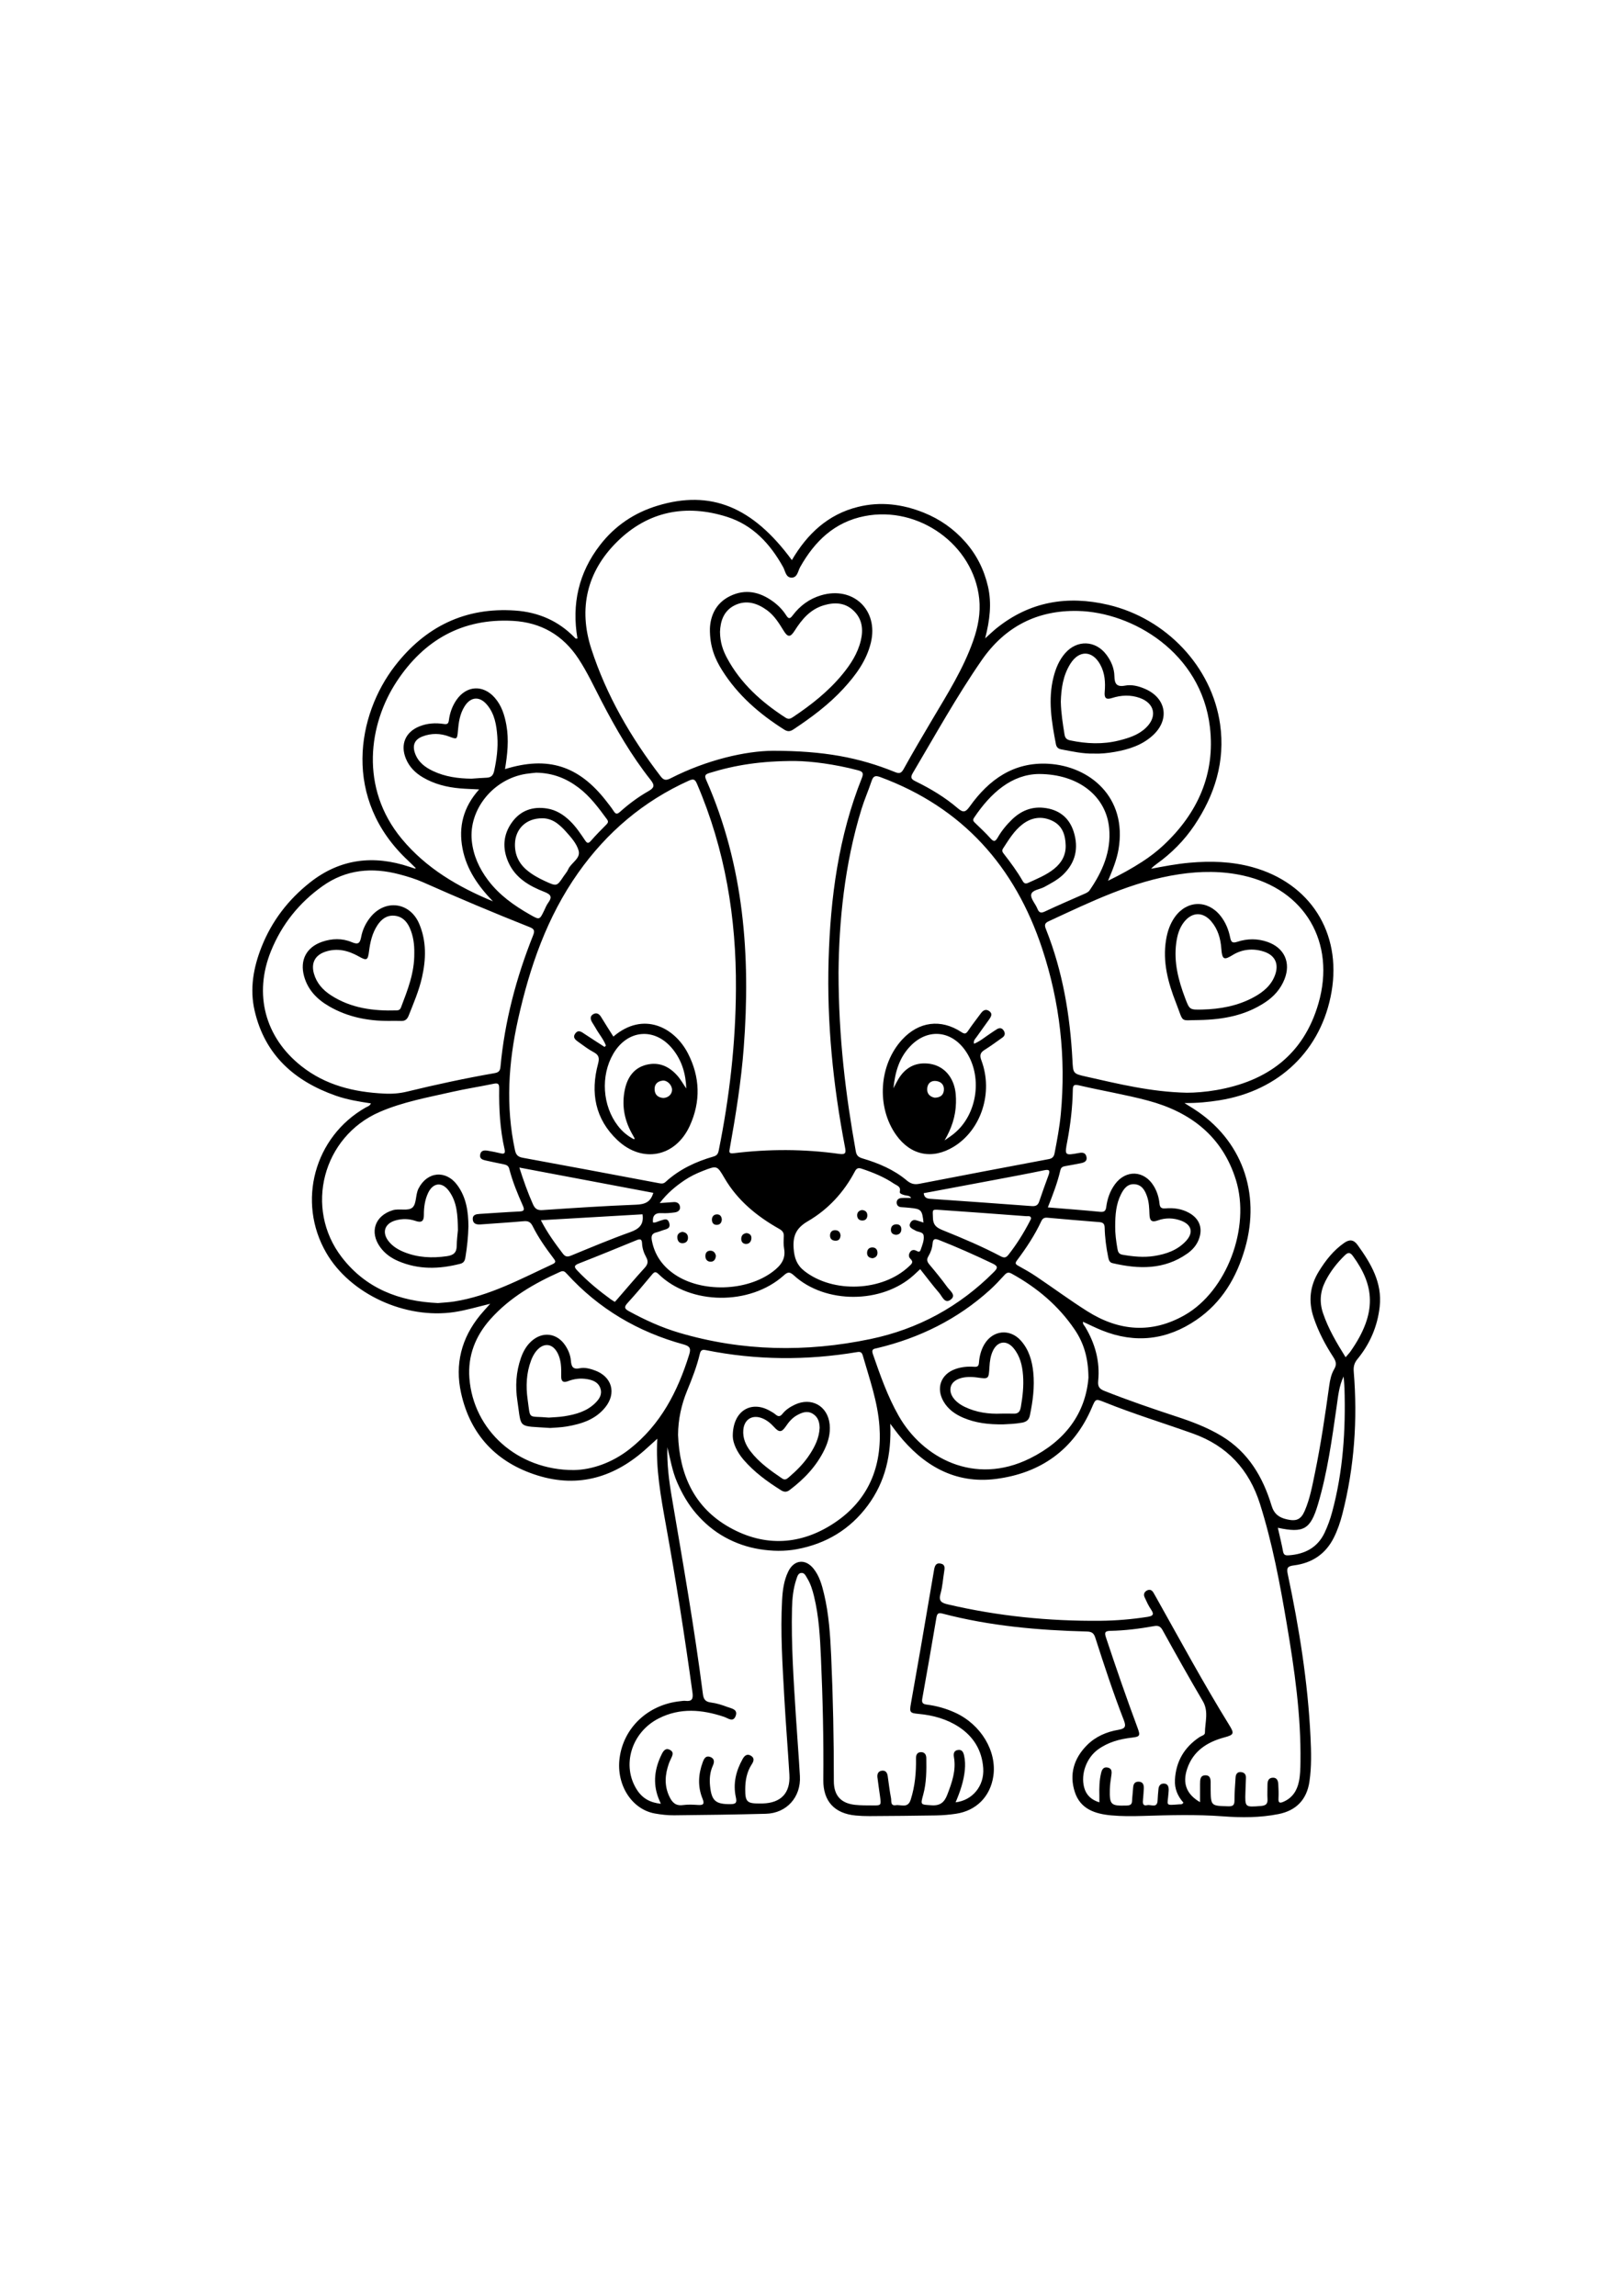 <?xml version="1.0" encoding="utf-8"?>
<!-- Generator: Adobe Illustrator 27.5.0, SVG Export Plug-In . SVG Version: 6.00 Build 0)  -->
<svg xmlns="http://www.w3.org/2000/svg" xmlns:xlink="http://www.w3.org/1999/xlink" viewBox="0 0 612 612" width="595" height="842" preserveAspectRatio="xMidYMid meet" data-scaled="true">
<g>
	<path d="M248.013,415.696c-1.413,1.275-2.682,2.408-3.938,3.556c-11.883,10.864-25.613,15.153-41.213,10.303
		c-15.37-4.778-25.378-15.181-28.897-31.121c-2.395-10.849,0.138-20.703,7.184-29.337c1.084-1.328,2.267-2.574,3.805-4.31
		c-4.829,1.163-9.085,2.454-13.484,3.118c-18.555,2.802-39.387-6.796-48.39-22.378c-11.126-19.257-4.475-43.733,14.864-54.76
		c0.675-0.385,1.546-0.544,2.011-1.568c-4.533-0.684-8.986-1.411-13.241-2.906c-15.655-5.501-26.811-15.41-30.653-32.114
		c-1.893-8.228-0.434-16.281,2.627-24.008c3.86-9.745,10.062-17.826,18.279-24.313c11.378-8.983,23.992-10.425,37.52-5.91
		c0.687,0.229,1.375,0.458,2.067,0.673c0.065,0.02,0.164-0.065,0.338-0.142c-0.975-0.962-1.901-1.925-2.877-2.834
		c-25.056-23.297-19.286-55.034-4.991-73.492c11.47-14.81,26.527-22.211,45.441-20.863c8.619,0.614,16.182,3.84,22.295,10.121
		c0.23,0.237,0.412,0.627,1.119,0.396c-2.209-12.916,0.427-24.787,8.542-35.258c5.62-7.251,12.892-12.157,21.669-14.819
		c19.994-6.065,35.838,0.313,50.691,20.522c5.794-9.88,13.603-17.258,24.943-20.068c8.481-2.102,16.773-1.055,24.813,2.167
		c6.079,2.436,11.32,6.112,15.665,11.03c4.295,4.861,7.106,10.477,8.565,16.794c1.482,6.418,0.706,12.744-1.058,19.599
		c1.752-1.564,2.976-2.761,4.305-3.827c12.529-10.057,26.692-12.442,42.084-8.838c21.891,5.125,39.202,23.357,42.268,45.114
		c1.962,13.923-1.979,26.615-9.758,38.16c-3.839,5.697-8.638,10.506-14.232,14.509c-0.722,0.517-1.41,1.08-2.047,1.795
		c4.816-0.916,9.593-1.834,14.444-2.269c8.011-0.718,15.956-0.499,23.771,1.657c21.789,6.009,33.687,24.701,29.876,46.961
		c-3.763,21.979-19.684,37.386-42.33,40.992c-4.111,0.654-8.24,1.071-13.184,1.034c1.582,0.991,2.533,1.578,3.475,2.179
		c18.047,11.527,25.446,31.585,19.368,52.671c-3.157,10.953-8.717,20.369-18.286,26.925c-11.143,7.635-23.102,9.052-35.704,3.976
		c-2.399-0.966-4.716-2.138-7.128-3.241c-0.136,0.927,0.5,1.406,0.847,1.986c3.744,6.258,5.598,12.992,4.883,20.289
		c-0.201,2.051,0.34,3.007,2.316,3.792c8.943,3.552,18.033,6.671,27.169,9.67c5.959,1.956,11.812,4.164,17.198,7.436
		c9.963,6.053,15.464,15.39,18.728,26.174c0.973,3.214,2.881,4.529,5.804,5.192c3.561,0.807,5.289,0.085,6.73-3.262
		c1.949-4.528,2.826-9.366,3.819-14.162c2.263-10.936,3.883-21.977,5.412-33.034c0.301-2.176,0.765-4.358,1.871-6.219
		c1.069-1.8,0.634-3.048-0.397-4.632c-3.023-4.646-5.585-9.531-7.359-14.827c-2.07-6.179-1.428-11.935,1.996-17.473
		c2.556-4.136,5.502-7.874,9.531-10.686c1.993-1.391,3.566-1.28,5.076,0.811c5.028,6.961,9.328,14.191,8.318,23.253
		c-0.823,7.394-3.668,14.02-8.393,19.771c-1.186,1.444-1.556,2.825-1.402,4.69c1.494,18.145,0.238,36.087-4.287,53.758
		c-0.789,3.082-1.813,6.089-3.243,8.939c-3.101,6.183-8.263,9.554-14.978,10.418c-2.372,0.305-2.908,0.851-2.395,3.271
		c4.298,20.264,7.592,40.682,8.59,61.408c0.271,5.62,0.429,11.262-0.396,16.857c-1.004,6.816-4.955,10.939-11.66,12.281
		c-6.918,1.384-13.936,1.38-20.898,0.86c-10.173-0.76-20.323-0.457-30.485-0.148c-3.905,0.119-7.808,0.141-11.703-0.214
		c-6.111-0.555-11.667-2.353-13.774-8.792c-2.193-6.703-0.345-12.763,4.611-17.722c3.234-3.236,7.358-5.011,11.814-5.765
		c2.485-0.42,3.022-1.146,2.068-3.6c-3.976-10.231-7.411-20.659-10.764-31.109c-0.566-1.764-1.331-2.322-3.206-2.37
		c-18.368-0.469-36.608-2.082-54.453-6.763c-1.546-0.405-2.04-0.057-2.304,1.512c-1.715,10.2-3.505,20.389-5.335,30.569
		c-0.276,1.538,0.176,2.058,1.692,2.248c3.708,0.464,7.284,1.478,10.695,3.032c9.746,4.44,15.832,14.558,14.421,23.98
		c-1.148,7.669-6.396,13.008-14.086,14.161c-2.506,0.376-5.055,0.59-7.589,0.635c-8.351,0.149-16.705,0.202-25.058,0.256
		c-1.722,0.011-3.452-0.062-5.167-0.221c-8.051-0.751-12.325-5.394-12.248-13.456c0.146-15.348-0.211-30.688-0.892-46.017
		c-0.346-7.791-0.744-15.603-2.613-23.233c-0.584-2.385-1.291-4.737-2.594-6.844c-0.551-0.891-1.029-2.156-2.337-1.947
		c-1.093,0.175-1.381,1.338-1.701,2.279c-1.213,3.562-1.581,7.257-1.673,10.991c-0.336,13.634,0.616,27.224,1.468,40.815
		c0.472,7.52,1.091,15.031,1.515,22.554c0.446,7.907-5.004,13.99-12.845,14.198c-11.526,0.306-23.056,0.462-34.586,0.573
		c-2.435,0.023-4.905-0.249-7.306-0.681c-8.739-1.572-14.596-10.827-13.307-20.846c1.487-11.556,10.78-20.277,22.934-21.518
		c0.632-0.065,1.28-0.2,1.899-0.125c2.53,0.305,2.997-0.782,2.672-3.144c-2.904-21.128-6.223-42.185-10.012-63.175
		C249.331,437.536,247.343,426.799,248.013,415.696z M452.784,552.785c0-2.539-0.016-4.697,0.006-6.854
		c0.015-1.475-0.02-3.228,1.969-3.274c2-0.046,2.072,1.625,2.028,3.158c-0.018,0.635-0.002,1.271,0.005,1.907
		c0.071,6.496,0.074,6.439,6.56,6.626c1.711,0.049,2.438-0.308,2.431-2.171c-0.011-2.901,0.234-5.804,0.416-8.703
		c0.077-1.219,0.625-2.155,2.019-2.028c1.251,0.114,1.952,0.846,1.892,2.188c-0.078,1.723-0.134,3.448-0.19,5.172
		c-0.196,5.961-0.199,5.903,5.799,5.426c1.778-0.142,2.652-0.683,2.529-2.596c-0.116-1.808-0.006-3.63-0.008-5.445
		c-0.001-1.426,0.426-2.603,2.059-2.633c1.536-0.028,1.939,1.189,2.012,2.427c0.107,1.811,0.174,3.635,0.076,5.443
		c-0.094,1.725,0.576,1.783,1.895,1.205c3.391-1.485,5.116-4.203,5.828-7.694c0.493-2.415,0.536-4.866,0.57-7.32
		c0.25-17.604-2.265-34.945-5.192-52.222c-2.576-15.205-5.421-30.374-10.082-45.118c-4.091-12.94-12.326-21.905-25.279-26.531
		c-11.103-3.966-22.393-7.405-33.338-11.813c-3.436-1.384-3.38-1.349-4.834,2.051c-6.843,16-19.471,24.745-36.233,26.881
		c-15.374,1.959-27.404-5.069-36.845-16.905c-0.88-1.103-1.706-2.249-2.968-3.919c0.495,11.655-1.864,21.903-8.502,30.85
		c-6.685,9.01-15.689,14.403-26.682,16.463c-4.684,0.878-9.4,0.766-14.098,0.012c-4.613-0.74-8.969-2.245-13.061-4.497
		c-4.183-2.301-7.778-5.337-10.887-8.942c-3.05-3.535-5.331-7.544-7.195-11.814c-1.845-4.228-2.561-8.772-3.681-13.209
		c-0.173,6.327,0.603,12.554,1.652,18.719c4.216,24.78,8.564,49.537,11.771,74.474c0.271,2.107,1.118,2.857,3.154,3.117
		c2.045,0.261,4.072,0.917,6.016,1.644c1.569,0.587,4.144,0.886,3.164,3.441c-0.957,2.497-2.889,0.79-4.384,0.292
		c-8.279-2.762-16.535-3.499-24.605,0.587c-10.398,5.264-14.155,17.884-8.18,27.048c2.072,3.178,5.005,4.768,8.958,5.163
		c-0.409-0.963-0.718-1.618-0.971-2.294c-2.109-5.637-1.336-11.069,1.263-16.33c0.603-1.22,1.431-2.598,3.129-1.702
		c1.744,0.92,0.852,2.292,0.298,3.531c-0.222,0.497-0.466,0.986-0.65,1.497c-1.528,4.25-1.856,8.463,0.192,12.685
		c1.047,2.158,2.368,3.475,5.028,3.114c1.873-0.254,3.814-0.171,5.712-0.044c2.004,0.134,2.548-0.342,1.72-2.367
		c-1.873-4.582-1.604-9.233,0.099-13.821c0.455-1.225,1.092-2.509,2.726-1.962c1.697,0.568,1.725,1.892,1.068,3.331
		c-1.129,2.473-1.315,5.083-1.041,7.734c0.577,5.586,2.15,6.819,7.692,6.778c2.243-0.017,2.443-0.701,2.019-2.661
		c-1.107-5.113,0.061-9.91,2.589-14.402c0.666-1.184,1.636-2.099,3.106-1.206c1.483,0.901,1.067,2.093,0.3,3.27
		c-1.855,2.845-2.43,6.057-2.443,9.356c-0.019,4.77,0.694,5.409,5.389,5.395c0.363-0.001,0.726,0,1.09-0.008
		c6.992-0.154,10.597-3.914,10.183-10.867c-0.582-9.786-1.395-19.559-1.934-29.348c-0.668-12.145-1.487-24.294-0.823-36.47
		c0.203-3.726,0.671-7.445,2.34-10.844c2.186-4.451,6.478-4.888,9.548-1.025c2.206,2.776,3.131,6.121,3.935,9.477
		c1.848,7.72,2.343,15.608,2.699,23.5c0.707,15.694,1.018,31.397,1.005,47.107c-0.004,5.488,2.667,8.436,8.114,8.998
		c2.161,0.223,4.352,0.191,6.529,0.207c3.237,0.023,3.244-0.005,2.799-3.327c-0.325-2.428-0.71-4.849-0.997-7.282
		c-0.158-1.341,0.369-2.411,1.835-2.508c1.326-0.088,1.878,0.832,2.048,2.065c0.384,2.787,0.731,5.583,1.256,8.344
		c0.199,1.048-0.31,2.948,1.792,2.625c1.972-0.303,4.541,1.321,5.624-2.077c1.626-5.104,2.091-10.292,1.999-15.582
		c-0.024-1.389,0.516-2.39,1.985-2.355c1.282,0.03,1.884,0.952,1.904,2.216c0.073,4.635,0.082,9.268-1.153,13.792
		c-1.089,3.986-1.087,3.756,3.192,4.04c3.217,0.214,4.784-1.148,5.858-3.937c1.774-4.61,3.425-9.196,2.529-14.267
		c-0.227-1.285-0.008-2.446,1.541-2.672c1.555-0.226,2.026,0.914,2.299,2.13c0.4,1.785,0.445,3.588,0.272,5.415
		c-0.401,4.249-1.784,8.227-3.48,12.213c6.415-0.758,10.883-6.223,10.422-12.889c-0.461-6.661-3.62-11.91-9.217-15.569
		c-4.579-2.994-9.729-4.389-15.131-4.896c-3.298-0.31-3.525-0.544-2.947-3.846c1.236-7.06,2.507-14.114,3.728-21.177
		c1.685-9.745,3.336-19.495,5.007-29.243c0.244-1.421,0.624-2.829,2.518-2.439c1.742,0.359,1.522,1.71,1.302,3.033
		c-0.461,2.775-0.606,5.634-1.374,8.318c-0.813,2.842,0.392,3.491,2.82,4.058c18.929,4.42,38.116,6.347,57.529,6.167
		c5.906-0.055,11.783-0.549,17.627-1.46c1.929-0.301,2.88-0.735,1.454-2.794c-0.973-1.406-1.681-3.007-2.407-4.568
		c-0.476-1.023-0.235-2.005,0.804-2.575c1.055-0.579,1.919-0.242,2.515,0.791c0.317,0.55,0.634,1.101,0.945,1.655
		c9.1,16.223,17.945,32.592,27.729,48.422c1.892,3.061,1.653,3.559-1.859,4.504c-6.536,1.758-11.854,5.106-14.118,11.917
		C446.101,545.706,447.664,549.811,452.784,552.785z M291.603,156.186c19.33,0.004,32.594,2.556,46.053,8.012
		c1.663,0.674,2.385,0.517,3.302-1.136c3.518-6.345,7.203-12.599,10.903-18.841c5.687-9.596,11.661-19.037,15.376-29.654
		c1.788-5.11,2.802-10.347,2.231-15.769c-2.132-20.252-22.79-35.143-43.206-31.143c-11.398,2.233-18.86,9.476-24.358,19.239
		c-0.837,1.486-1.006,3.959-3.204,3.973c-2.221,0.014-2.381-2.478-3.205-3.96c-4.887-8.78-11.401-15.874-21.174-18.968
		c-15.561-4.928-29.829-2.131-41.514,9.422c-11.379,11.25-14.617,25.19-9.696,40.368c5.699,17.577,14.898,33.407,26.133,48.063
		c1.155,1.507,2.031,1.672,3.757,0.789C266.737,159.552,281.39,156.254,291.603,156.186z M316.388,239.796
		c0.022,24.797,2.709,46.205,6.519,67.504c0.289,1.618,1.041,2.214,2.528,2.655c6.04,1.791,11.821,4.21,16.696,8.306
		c1.468,1.233,2.811,1.639,4.664,1.28c16.301-3.155,32.612-6.263,48.93-9.326c1.418-0.266,1.942-0.971,2.191-2.276
		c0.938-4.903,1.875-9.805,2.341-14.781c1.992-21.263-0.338-42.105-7.027-62.327c-10.25-30.988-30.002-53.227-61.068-64.72
		c-1.964-0.727-2.694-0.353-3.313,1.513c-1.17,3.528-2.684,6.945-3.779,10.493C318.557,199.225,316.558,220.948,316.388,239.796z
		 M277.674,245.969c0.178-26.714-4.073-52.576-14.662-77.249c-0.728-1.697-1.267-2.097-3.1-1.27
		c-17.134,7.737-30.913,19.427-41.741,34.748c-11.8,16.696-18.291,35.557-22.688,55.254c-3.654,16.368-4.73,32.84-1.17,49.415
		c0.385,1.792,1.153,2.513,2.934,2.839c17.129,3.137,34.244,6.355,51.356,9.585c0.946,0.179,1.709,0.275,2.499-0.449
		c5.201-4.761,11.401-7.673,18.105-9.598c1.206-0.346,1.708-0.957,1.961-2.21C275.239,286.879,277.588,266.543,277.674,245.969z
		 M300.001,160.037c-12.851-0.041-22.657,1.537-32.263,4.508c-1.521,0.471-2.056,0.885-1.309,2.578
		c14.266,32.341,16.834,66.335,14.192,101.062c-0.972,12.773-3.004,25.394-5.265,37.985c-0.222,1.238-0.451,2.066,1.399,1.837
		c13.303-1.645,26.615-1.619,39.892,0.238c2.542,0.356,2.57-0.499,2.178-2.542c-4.483-23.324-6.875-46.848-6.185-70.618
		c0.682-23.523,3.757-46.643,12.571-68.681c0.815-2.037,0.024-2.467-1.633-2.902C314.932,161.233,306.142,160.106,300.001,160.037z
		 M447.834,285.175c3.008,0.004,7.081-0.299,11.11-0.999c19.237-3.342,32.937-13.389,38.52-32.682
		c6.66-23.015-5.17-43.037-28.281-48.215c-8.059-1.806-16.194-1.736-24.352-0.505c-17.586,2.652-33.319,10.396-49.204,17.747
		c-1.555,0.72-1.549,1.527-0.971,2.979c6.318,15.848,9.101,32.426,9.986,49.377c0.262,5.02,0.197,5.105,5.118,6.206
		C421.971,281.816,434.133,284.877,447.834,285.175z M144.949,285.5c2.922,0.162,5.806-0.055,8.653-0.749
		c10.935-2.664,21.933-5.035,33.021-6.967c1.559-0.272,2.068-0.878,2.212-2.423c1.588-17.111,5.932-33.556,12.286-49.481
		c0.702-1.759,0.512-2.469-1.239-3.163c-13.492-5.349-26.865-10.979-40.125-16.884c-2.886-1.285-5.957-2.22-9.019-3.03
		c-10.324-2.731-20.153-1.913-29.102,4.469c-8.801,6.277-15.295,14.402-19.37,24.409c-6.615,16.248-2.323,32.565,11.438,43.451
		C122.847,282.366,133.57,284.952,144.949,285.5z M418.079,205.215c4.814-2.341,8.94-4.617,12.9-7.184
		c2.822-1.829,5.501-3.862,7.96-6.156c12.936-12.069,19.644-26.919,17.583-44.589c-3.284-28.159-29.254-43.393-49.822-43.849
		c-15.387-0.341-27.563,5.943-36.356,18.666c-9.45,13.675-17.482,28.211-25.942,42.489c-1.035,1.747-0.521,2.344,1.118,3.147
		c5.635,2.76,11.022,5.987,15.795,10.071c2.078,1.778,2.947,1.671,4.594-0.639c7.235-10.144,16.604-16.838,29.697-16.084
		c15.433,0.888,29.797,12.505,26.427,32.275C421.361,197.308,419.851,200.983,418.079,205.215z M180.78,170.762
		c-2.697-0.143-4.959-0.199-7.209-0.394c-4.931-0.429-9.658-1.598-13.975-4.128c-2.9-1.699-5.181-3.972-6.464-7.127
		c-2.166-5.328-0.151-10.058,5.196-12.169c2.943-1.162,6.021-1.346,9.112-0.875c1.283,0.196,1.756-0.067,1.928-1.405
		c0.35-2.725,1.257-5.303,2.814-7.592c3.772-5.542,10.081-5.937,14.493-0.9c2.6,2.969,3.726,6.59,4.4,10.391
		c0.979,5.517,0.382,11-0.528,16.536c16.171-5.017,27.817-1.31,38.203,12.056c0.946,1.218,1.919,2.424,2.754,3.718
		c0.743,1.152,1.246,1.409,2.434,0.344c3.315-2.97,6.9-5.636,10.77-7.833c2.16-1.226,2.396-2.168,0.806-4.176
		c-7.296-9.208-13.147-19.333-18.552-29.738c-2.799-5.389-5.351-10.914-8.699-16.013c-5.853-8.914-14.176-13.694-24.708-14.277
		c-19.059-1.056-33.549,7.199-43.857,22.842c-10.603,16.091-14.054,40.157,1.889,59.381c9.207,11.102,21.246,18.13,34.405,23.577
		c-5.506-5.696-9.945-11.97-11.471-19.9C172.928,184.803,174.813,177.434,180.78,170.762z M395.364,328.429
		c6.786,0.559,13.202,1.024,19.602,1.657c1.632,0.162,2.224-0.222,2.44-1.862c0.406-3.086,1.423-6.009,3.294-8.546
		c4.109-5.572,11.01-5.254,14.607,0.655c1.246,2.048,1.952,4.303,2.185,6.67c0.147,1.492,0.746,1.927,2.247,1.798
		c3.118-0.268,6.165,0.147,8.955,1.717c3.989,2.244,5.265,5.937,3.545,10.182c-0.883,2.18-2.415,3.855-4.288,5.171
		c-8.757,6.154-18.361,5.886-28.204,3.584c-1.156-0.27-1.405-1.232-1.617-2.27c-0.746-3.655-1.238-7.346-1.324-11.065
		c-0.036-1.572-0.652-2.03-2.048-2.142c-6.512-0.52-13.022-1.068-19.528-1.657c-1.154-0.104-1.821,0.207-2.334,1.303
		c-2.469,5.282-5.676,10.123-9.163,14.774c-0.759,1.012-0.667,1.424,0.399,2.014c2.3,1.272,4.602,2.564,6.78,4.03
		c6.471,4.354,12.754,9.001,19.345,13.161c11.925,7.527,24.312,8.568,36.814,1.413c15.762-9.022,24.858-32.908,19.245-50.974
		c-5.105-16.431-17.138-25.624-33.196-29.905c-8.575-2.286-17.371-3.73-26.023-5.748c-1.999-0.466-2.282,0.051-2.315,1.815
		c-0.119,6.453-0.857,12.853-2.063,19.191c-1.041,5.47-1.072,5.507,4.396,4.508c1.374-0.251,2.405-0.115,2.791,1.312
		c0.455,1.683-0.684,2.27-2.059,2.541c-1.957,0.386-3.917,0.756-5.883,1.091c-0.958,0.163-1.618,0.447-1.88,1.573
		C398.997,319.108,397.274,323.597,395.364,328.429z M165.216,364.519c1.934-0.179,4.025-0.261,6.078-0.581
		c13.398-2.091,25.156-8.523,37.235-14.11c1.45-0.671,1.007-1.288,0.301-2.218c-2.909-3.831-5.686-7.767-7.838-12.078
		c-0.769-1.542-1.664-2.048-3.365-1.894c-5.419,0.489-10.854,0.812-16.281,1.215c-1.521,0.113-2.874-0.194-2.969-1.958
		c-0.092-1.716,1.294-1.925,2.645-2.008c4.98-0.306,9.956-0.68,14.939-0.913c1.652-0.077,2.072-0.495,1.365-2.091
		c-2.02-4.559-3.939-9.168-5.18-14.011c-0.319-1.245-1.148-1.501-2.142-1.711c-2.217-0.469-4.444-0.893-6.65-1.406
		c-1.151-0.268-2.471-0.579-2.191-2.208c0.295-1.721,1.644-1.714,2.968-1.485c1.607,0.278,3.214,0.584,4.796,0.977
		c1.471,0.366,1.758-0.186,1.456-1.514c-1.72-7.567-2.144-15.26-2.031-22.983c0.027-1.851-0.543-2.077-2.192-1.732
		c-5.146,1.078-10.356,1.862-15.479,3.028c-9.273,2.111-18.684,3.784-27.478,7.608c-21.452,9.328-28.524,36.299-14.217,54.827
		C138.046,359.004,150.584,363.857,165.216,364.519z M255.839,414.234c0.537,14.918,6.035,27.375,19.397,34.893
		c13.313,7.49,26.994,6.729,39.662-1.732c12.811-8.556,17.986-21.234,16.931-36.369c-0.64-9.185-3.752-17.89-6.28-26.687
		c-0.341-1.187-0.845-1.548-2.118-1.334c-19.066,3.202-38.1,3.091-57.077-0.73c-1.316-0.265-1.949-0.065-2.292,1.371
		c-1.138,4.771-2.912,9.331-4.779,13.865C257.089,402.841,255.876,408.404,255.839,414.234z M216.522,427.513
		c6.795-0.12,14.414-2.711,21.051-7.928c11.678-9.181,18.125-21.691,22.443-35.554c0.689-2.214,0.494-3.2-2.071-3.903
		c-17.195-4.713-32.041-13.419-44.091-26.675c-0.748-0.823-1.282-1.262-2.493-0.721c-9.86,4.403-19.092,9.731-26.363,17.908
		c-5.614,6.314-8.537,13.734-7.889,22.216C178.607,412.441,195.186,427.562,216.522,427.513z M410.689,392.696
		c-0.056-7.553-1.799-13.148-5.175-18.14c-6.121-9.052-14.264-15.882-23.803-21.134c-1.241-0.683-1.89-0.383-2.742,0.552
		c-1.771,1.943-3.571,3.878-5.52,5.639c-12.185,11.01-26.443,18.047-42.346,21.871c-1.261,0.303-2.458,0.268-1.754,2.295
		c2.772,7.974,5.546,15.94,9.745,23.31c8.992,15.786,28.498,26.45,49.526,16.022C401.851,416.55,409.583,406.184,410.689,392.696z
		 M347.194,351.728c-0.874,0.812-1.647,1.549-2.439,2.265c-11.969,10.838-33.391,10.941-45.235,0.068
		c-1.647-1.512-2.391-1.23-3.855,0.078c-12.722,11.369-35.162,11.129-47.118-0.48c-1.063-1.032-1.562-1.06-2.504,0.078
		c-3.006,3.634-6.057,7.236-9.228,10.726c-1.298,1.429-1.356,2.116,0.458,3.108c6.069,3.318,12.339,6.179,18.961,8.136
		c23.82,7.041,47.922,7.436,72.125,2.398c18.039-3.755,33.623-12.229,46.665-25.326c1.512-1.519,1.553-2.191-0.482-3.164
		c-6.628-3.169-13.329-6.154-20.163-8.852c-1.533-0.605-2.345-0.617-2.497,1.262c-0.141,1.74-0.713,3.39-1.607,4.872
		c-0.741,1.229-0.447,2.072,0.418,3.103c2.331,2.779,4.636,5.591,6.762,8.527c0.991,1.369,3.5,3.049,1.199,4.735
		c-2.204,1.614-3.145-1.241-4.25-2.521C351.92,357.863,349.639,354.811,347.194,351.728z M414.806,552.854
		c0-0.993,0.017-1.778-0.003-2.562c-0.076-2.911-0.024-5.812,0.697-8.657c0.321-1.266,0.948-2.233,2.461-1.902
		c1.544,0.338,1.566,1.489,1.387,2.77c-0.251,1.793-0.552,3.595-0.594,5.399c-0.136,5.913,0.378,6.333,6.308,6.159
		c1.318-0.039,2.032-0.338,2.085-1.775c0.06-1.63,0.297-3.253,0.391-4.883c0.077-1.341,0.509-2.353,2.035-2.342
		c1.73,0.012,2.055,1.215,1.99,2.62c-0.063,1.36-0.164,2.719-0.293,4.074c-0.119,1.253-0.219,2.583,1.632,2.157
		c1.378-0.318,3.75,1.298,3.875-1.805c0.058-1.45,0.194-2.899,0.335-4.344c0.124-1.271,0.859-2.056,2.137-1.982
		c1.385,0.08,1.71,1.15,1.714,2.341c0.001,0.452-0.065,0.905-0.094,1.358c-0.302,4.651-1.523,4.568,4.17,4.122
		c0.479-0.038,1.106,0.131,1.454-0.661c-2.141-2.412-3.364-5.233-3.176-8.6c0.386-6.938,3.526-12.255,9.27-16.099
		c0.734-0.491,2.036-0.705,2.043-1.627c0.03-3.992,1.514-8.007-0.809-11.959c-5.195-8.838-10.212-17.783-15.169-26.757
		c-0.838-1.518-1.739-1.791-3.24-1.52c-5.456,0.982-10.955,1.678-16.499,1.785c-2.256,0.043-2.15,0.895-1.579,2.617
		c3.772,11.365,7.68,22.681,11.857,33.903c1.152,3.096,0.936,3.411-2.219,3.774c-4.568,0.526-8.91,1.714-12.696,4.463
		c-4.281,3.108-6.549,9.166-5.231,14.254C409.802,550.095,411.754,551.927,414.806,552.854z M246.371,334.112
		c1.012,0.183,1.773-0.41,2.621-0.62c1.338-0.332,2.89-1.395,3.528,0.858c0.609,2.151-1.183,2.264-2.505,2.727
		c-0.769,0.269-1.531,0.579-2.321,0.766c-1.657,0.393-2.066,1.296-1.756,2.982c1.011,5.5,3.961,9.669,8.475,12.786
		c10.206,7.048,27.326,6.534,37.208-0.975c2.928-2.225,4.949-4.688,4.227-8.679c-0.271-1.498-0.186-3.079-0.113-4.615
		c0.069-1.457-0.535-2.138-1.827-2.868c-8.319-4.701-15.574-10.622-20.489-18.998c-2.87-4.891-2.808-4.921-8.213-2.815
		c-2.457,0.957-4.824,2.099-7.004,3.58c-3.357,2.281-6.467,4.842-9.283,8.552c2.113-0.148,3.704-0.272,5.298-0.368
		c1.27-0.076,2.182,0.526,2.354,1.762c0.188,1.352-0.842,1.987-1.972,2.139c-1.612,0.217-3.264,0.366-4.881,0.266
		C247.094,330.43,246.127,331.6,246.371,334.112z M343.79,324.885c-0.627-1.037-1.646-0.82-2.486-1.072
		c-0.774-0.233-1.995-0.536-1.803-1.345c0.47-1.978-1.096-2.247-2.096-2.927c-3.782-2.568-7.972-4.281-12.295-5.71
		c-1.23-0.407-1.901-0.22-2.564,1.042c-4.152,7.895-10.094,14.324-17.721,18.767c-4.404,2.566-5.733,5.475-5.369,10.347
		c0.267,3.577,1.23,6.22,4.014,8.408c10.865,8.538,29.54,7.742,39.533-1.744c0.882-0.838,1.874-1.539,0.503-2.834
		c-0.724-0.683-0.702-1.647-0.146-2.508c0.616-0.955,1.546-0.965,2.395-0.511c0.778,0.416,1.297,0.597,1.639-0.42
		c0.58-1.722,1.364-3.49,1.115-5.276c-0.219-1.576-2.186-1.266-3.245-2.016c-0.293-0.207-0.653-0.315-0.961-0.504
		c-0.85-0.523-1.392-1.163-0.857-2.238c0.472-0.948,1.207-1.341,2.225-1.068c0.903,0.242,1.784,0.563,2.773,0.881
		c-0.495-4.767-0.85-5.141-5.089-5.549c-1.084-0.104-2.169-0.204-3.256-0.263c-1.091-0.059-1.731-0.669-1.771-1.684
		c-0.042-1.066,0.712-1.677,1.715-1.754C341.264,324.813,342.499,324.885,343.79,324.885z M202.314,164.446
		c-0.845,0.096-2.384,0.211-3.903,0.452c-12.286,1.95-21.588,13.404-20.403,25.207c0.558,5.556,2.806,10.465,6.147,14.902
		c4.238,5.629,9.844,9.588,15.882,13.013c3.545,2.011,3.554,1.985,5.275-1.565c0.475-0.979,0.868-2.027,1.502-2.894
		c1.558-2.129,1.215-3.124-1.398-4.141c-5.647-2.199-10.889-5.191-13.548-11.079c-2.379-5.269-2.086-10.504,1.338-15.221
		c3.222-4.439,7.805-6.02,13.194-5.164c3.441,0.547,6.237,2.336,8.702,4.73c2.233,2.168,3.941,4.74,5.659,7.298
		c0.74,1.102,1.225,1.273,2.188,0.17c1.848-2.116,3.824-4.123,5.811-6.112c0.687-0.688,0.877-1.17,0.239-2.037
		c-3.179-4.317-6.348-8.634-10.684-11.905C213.784,166.683,208.77,164.56,202.314,164.446z M392.021,164.942
		c-10.226,0.114-18.165,7.037-24.517,16.534c-0.662,0.99-0.075,1.451,0.525,2.038c1.88,1.841,3.833,3.62,5.579,5.583
		c1.19,1.337,1.819,1.603,2.843-0.185c1.443-2.519,3.298-4.776,5.396-6.808c3.304-3.198,7.225-4.879,11.842-4.418
		c5.686,0.569,9.692,3.556,11.429,9.048c1.944,6.145,0.698,11.677-4.034,16.209c-2.046,1.959-4.564,3.251-7.037,4.607
		c-1.724,0.945-4.611,1.12-4.953,2.823c-0.312,1.551,1.56,3.487,2.301,5.322c0.603,1.492,1.256,1.868,2.836,1.125
		c4.84-2.278,9.76-4.384,14.654-6.547c0.834-0.369,1.708-0.689,2.246-1.47c4.85-7.044,8.175-14.672,7.373-23.396
		C417.403,173.425,407.074,164.981,392.021,164.942z M177.924,166.707c1.9-0.126,3.798-0.292,5.699-0.367
		c1.723-0.068,2.48-0.916,2.842-2.601c0.92-4.284,1.5-8.593,1.179-12.964c-0.314-4.282-0.991-8.519-3.892-11.956
		c-2.8-3.317-6.152-3.057-8.454,0.597c-1.796,2.852-2.258,6.079-2.532,9.359c-0.261,3.128-0.356,3.162-3.236,2.061
		c-3.359-1.284-6.757-1.335-10.106-0.062c-2.978,1.132-3.909,3.311-2.843,6.331c1.172,3.318,3.742,5.276,6.77,6.706
		C167.957,165.988,172.874,166.661,177.924,166.707z M420.777,335.723c-0.039,2.435,0.329,5.402,0.851,8.357
		c0.203,1.149,0.526,1.971,1.919,2.211c3.961,0.681,7.93,1.095,11.916,0.474c4.562-0.711,8.845-2.194,12.067-5.707
		c2.867-3.127,2.091-6.121-1.869-7.612c-2.911-1.095-5.926-1.154-8.808-0.102c-2.478,0.905-3.065-0.098-3.146-2.287
		c-0.084-2.263-0.148-4.553-0.896-6.724c-0.799-2.32-1.97-4.449-4.734-4.649c-2.667-0.193-4.059,1.711-5.116,3.811
		C421.116,327.161,420.767,331.128,420.777,335.723z M507.71,384.951c0.773-0.904,1.356-1.482,1.82-2.144
		c10.485-14.931,8.778-25.236,0.997-35.959c-1.061-1.462-1.823-1.593-3.123-0.33c-2.951,2.867-5.434,6.054-7.303,9.724
		c-1.992,3.91-2.33,7.9-0.908,12.091C501.185,374.207,504.29,379.479,507.71,384.951z M246.497,322.938
		c-16.746-3.16-33.487-6.319-50.54-9.536c1.575,4.916,3.159,9.416,5.112,13.798c0.766,1.718,1.63,2.382,3.629,2.246
		c11.749-0.802,23.505-1.577,35.271-2.033C243.267,327.285,245.484,326.488,246.497,322.938z M204.624,181.654
		c-6.025-0.064-10.179,3.941-10.324,9.631c-0.104,4.082,1.458,7.421,4.593,10.006c2.04,1.683,4.341,2.956,6.741,4.056
		c4.462,2.045,4.458,2.048,7.073-1.892c0.552-0.831,1.268-1.589,1.65-2.49c1.088-2.564,4.81-4.083,3.957-7.128
		c-0.779-2.778-2.978-5.15-4.98-7.389c-0.901-1.008-1.906-1.95-2.976-2.777C208.587,182.304,206.539,181.617,204.624,181.654z
		 M402.088,191.78c-0.116-3.94-1.279-7.414-5.096-9.209c-3.949-1.857-7.807-1.284-11.244,1.378
		c-3.137,2.429-5.145,5.809-7.278,9.075c-0.606,0.928-0.147,1.472,0.369,2.136c2.5,3.224,4.937,6.496,6.966,10.044
		c0.535,0.935,1.036,1.304,2.147,0.795c3.376-1.548,6.842-2.923,9.772-5.28C400.566,198.434,402.21,195.535,402.088,191.78z
		 M389.036,332.658c-0.059-1.216-1.13-0.861-1.786-0.91c-10.833-0.816-21.668-1.609-32.506-2.364
		c-3.288-0.229-2.814-0.181-2.738,2.983c0.078,3.235,1.941,3.953,4.272,4.896c7.212,2.917,14.377,5.958,21.267,9.59
		c1.243,0.655,2.006,0.657,2.949-0.544c3.088-3.934,5.724-8.139,8.018-12.571C388.679,333.418,388.828,333.088,389.036,332.658z
		 M482.144,449.284c0.71,3.172,1.435,6.058,1.976,8.978c0.256,1.379,1.032,1.486,2.13,1.409c6.047-0.421,10.867-2.875,13.542-8.533
		c1.157-2.446,2.094-5.035,2.803-7.648c4.175-15.377,5.177-31.086,4.689-46.936c-0.045-1.449-0.216-2.895-0.328-4.342
		c-1.757,3.684-2.08,7.56-2.631,11.384c-1.784,12.388-3.466,24.804-7.043,36.837C494.461,449.921,491.889,451.364,482.144,449.284z
		 M204.076,333.264c2.448,4.779,5.318,8.697,8.27,12.578c0.971,1.277,1.788,1.319,3.184,0.746c7.372-3.028,14.724-6.127,22.223-8.81
		c3.353-1.199,5.255-2.813,4.68-6.741C229.875,331.767,217.229,332.501,204.076,333.264z M348.523,323.071
		c0.184,1.543,1.034,2.023,2.412,2.118c12.767,0.879,25.532,1.785,38.293,2.743c1.484,0.111,2.374-0.224,2.873-1.72
		c1.118-3.354,2.333-6.676,3.55-9.995c0.672-1.832,0.158-2.174-1.699-1.787c-6.216,1.294-12.461,2.451-18.701,3.631
		C366.351,319.743,357.446,321.4,348.523,323.071z M231.996,364.065c0.326-0.362,0.614-0.672,0.891-0.99
		c3.443-3.96,6.82-7.979,10.36-11.849c1.244-1.36,1.411-2.482,0.543-4.059c-0.872-1.584-1.455-3.338-1.533-5.167
		c-0.067-1.579-0.653-1.789-2.029-1.224c-7.276,2.986-14.556,5.967-21.881,8.831c-2.092,0.818-1.552,1.559-0.405,2.765
		c3.819,4.019,8.089,7.502,12.555,10.76C230.929,363.445,231.404,363.699,231.996,364.065z"/>
	<path d="M267.857,110.151c0.158-4.513,1.978-9.589,7.619-12.331c5.71-2.776,11.109-1.629,16.115,1.992
		c2.007,1.451,3.732,3.203,5.05,5.286c0.947,1.496,1.49,1.28,2.465-0.01c2.75-3.64,6.296-6.249,10.712-7.557
		c12.083-3.578,21.728,5.569,18.776,17.837c-1.645,6.835-5.689,12.288-10.334,17.341c-5.565,6.055-12.109,10.922-18.94,15.44
		c-1.222,0.808-2.175,0.845-3.436,0.047c-9.311-5.89-17.496-12.95-23.416-22.37C269.728,121.467,267.785,116.815,267.857,110.151z
		 M271.668,111.291c0.029,3.966,1.1,7.03,2.666,9.939c5.182,9.627,13.032,16.63,22.078,22.474c1.059,0.684,1.803,0.427,2.698-0.171
		c6.898-4.606,13.387-9.692,18.694-16.129c3.14-3.808,5.818-7.924,6.988-12.795c1.009-4.201,0.547-8.199-2.771-11.327
		c-3.254-3.068-7.17-3.184-11.222-1.973c-5.122,1.531-8.272,5.324-11.005,9.632c-1.582,2.494-2.572,2.461-4.105-0.028
		c-1.768-2.871-3.533-5.761-6.306-7.77c-3.741-2.71-7.901-3.994-12.255-1.796C272.925,103.468,271.809,107.507,271.668,111.291z"/>
	<path d="M367.522,266.7c2.321-0.954,4.143-2.555,6.141-3.858c0.834-0.544,1.641-1.133,2.495-1.645
		c1.005-0.602,1.914-0.492,2.571,0.561c0.633,1.014,0.46,1.923-0.506,2.608c-2.218,1.573-4.406,3.201-6.713,4.635
		c-1.679,1.044-1.934,2.074-1.221,3.974c4.546,12.111-0.047,26.219-10.451,32.57c-8.069,4.926-16.224,3.27-21.692-4.403
		c-7.542-10.583-6.537-26.506,2.274-36.046c6.263-6.781,14.575-7.872,22.3-2.81c1.2,0.787,1.74,0.743,2.535-0.444
		c1.512-2.258,3.199-4.399,4.811-6.59c0.849-1.154,1.885-1.819,3.22-0.844c1.347,0.984,0.62,2.121-0.054,3.094
		c-1.55,2.235-3.205,4.397-4.75,6.635C368.003,264.827,367.195,265.448,367.522,266.7z M356.398,303.155
		c1.15-0.818,2.345-1.581,3.443-2.464c9.165-7.371,11.108-22.236,4.169-31.726c-5.436-7.434-14.185-8.006-20.552-1.345
		c-4.062,4.249-5.698,9.477-6.352,15.863c0.833-1.56,1.298-2.532,1.851-3.451c2.516-4.185,6.186-6.316,11.104-5.865
		c4.899,0.45,8.514,3.614,9.943,8.39c0.633,2.116,0.74,4.271,0.692,6.458C360.582,294.107,359.002,298.725,356.398,303.155z
		 M352.643,287.048c1.885-0.022,3.266-0.771,3.482-2.704c0.225-2.018-0.901-3.326-2.858-3.587c-1.881-0.25-3.198,0.773-3.409,2.661
		C349.638,285.392,350.688,286.644,352.643,287.048z"/>
	<path d="M228.615,267.362c-0.93-2.439-2.688-4.418-3.931-6.683c-0.392-0.715-0.874-1.379-1.282-2.086
		c-0.66-1.144-0.843-2.352,0.471-3.071c1.228-0.672,2.208-0.112,2.934,1.09c1.495,2.478,3.072,4.907,4.628,7.376
		c11.36-9.699,23.104-3.452,28.145,6.37c4.582,8.926,4.856,18.16,0.679,27.303c-5.375,11.764-17.896,14.284-27.319,5.376
		c-8.398-7.938-10.219-17.871-7.292-28.755c0.6-2.232,0.321-3.372-1.708-4.433c-1.917-1.003-3.654-2.362-5.429-3.623
		c-1.179-0.837-2.693-1.755-1.402-3.456c1.151-1.516,2.376-0.487,3.54,0.288c2.469,1.646,4.976,3.235,7.468,4.847
		C228.282,267.725,228.449,267.544,228.615,267.362z M239.254,302.758c0.124-0.259,0.206-0.356,0.184-0.396
		c-0.391-0.714-0.805-1.415-1.193-2.131c-2.781-5.14-3.69-10.6-2.47-16.31c0.971-4.543,3.402-8.124,8.13-9.298
		c4.653-1.155,8.534,0.566,11.666,4.109c1.305,1.476,2.237,3.206,3.369,4.837c-0.178-5.482-1.63-10.49-5.078-14.796
		c-6.679-8.342-17.072-7.539-22.472,1.724c-4.828,8.281-4.096,19.598,1.764,27.183C234.81,299.824,236.822,301.521,239.254,302.758z
		 M250.294,287.149c1.939-0.075,3.32-1.476,3.274-3.143c-0.05-1.789-1.848-3.606-3.565-3.401c-1.977,0.235-3.146,1.429-3.009,3.486
		C247.133,286.171,248.524,287.026,250.294,287.149z"/>
	<path d="M452.254,257.762c-7.266,0.009-5.47,1.33-8.518-6.441c-3.008-7.668-5.145-15.499-3.757-23.877
		c0.511-3.086,1.482-5.992,3.306-8.546c4.571-6.397,12.42-6.555,17.273-0.387c1.892,2.406,3.009,5.172,3.604,8.131
		c0.333,1.654,0.795,2.219,2.658,1.605c3.784-1.247,7.689-1.288,11.494,0.066c6.289,2.238,8.802,7.736,6.377,13.961
		c-1.462,3.753-4.038,6.634-7.382,8.836C470.012,255.914,461.848,257.599,452.254,257.762z M453.609,253.799
		c6.794-0.163,13.36-1.363,19.393-4.629c3.568-1.932,6.669-4.446,8.107-8.444c1.507-4.192-0.035-7.418-4.248-8.791
		c-4.106-1.338-8.216-0.893-11.81,1.32c-3.156,1.943-3.925,1.812-4.232-2.437c-0.272-3.777-1.28-7.333-3.8-10.287
		c-3.115-3.651-7.165-3.594-10.18,0.141c-1.888,2.338-2.65,5.136-3.036,8.043c-0.961,7.238,0.82,14.047,3.346,20.724
		C448.837,253.903,448.855,253.897,453.609,253.799z"/>
	<path d="M146.686,258.088c-7.938,0.021-15.519-1.475-22.468-5.486c-4.555-2.629-8.065-6.176-9.495-11.406
		c-1.648-6.029,0.878-10.903,6.775-12.946c3.722-1.289,7.602-1.408,11.201,0.119c2.571,1.091,3.139,0.313,3.591-2.029
		c0.518-2.682,1.7-5.16,3.437-7.328c5.577-6.961,14.945-5.787,18.438,2.427c2.809,6.605,2.6,13.463,1.033,20.323
		c-1.136,4.972-3.145,9.649-5.022,14.371c-0.542,1.364-1.368,2.034-2.86,1.97C149.775,258.037,148.229,258.088,146.686,258.088z
		 M156.318,232.484c0.048-3.081-0.323-6.4-1.735-9.53c-1.162-2.575-3.01-4.377-5.93-4.568c-2.826-0.185-4.801,1.393-6.273,3.644
		c-1.934,2.959-2.704,6.308-3.138,9.759c-0.433,3.448-0.858,3.674-3.834,1.994c-4.036-2.279-8.267-3.329-12.793-1.753
		c-3.833,1.334-5.27,4.304-4.167,8.208c1.017,3.603,3.37,6.195,6.415,8.17c7.56,4.905,16.028,5.977,24.795,5.714
		c0.829-0.025,1.34-0.329,1.641-1.124C153.78,246.461,156.408,239.966,156.318,232.484z"/>
	<path d="M412.754,157.241c-4.207,0.104-8.279-0.827-12.374-1.598c-1.13-0.213-1.757-0.834-1.969-1.939
		c-1.611-8.392-3.065-16.792-0.906-25.315c0.831-3.28,2.094-6.371,4.342-8.969c4.499-5.199,11.53-4.958,15.641,0.563
		c1.77,2.377,2.93,5.086,2.989,8.037c0.057,2.891,0.838,4.182,4.048,3.577c2.501-0.471,5.043,0.177,7.425,1.196
		c8.138,3.481,9.534,11.69,2.937,17.657c-4.043,3.657-9.049,5.238-14.285,6.156C418.017,157.06,415.395,157.34,412.754,157.241z
		 M400.256,137.687c0.106,4.305,0.748,8.33,1.402,12.361c0.232,1.427,0.896,1.96,2.211,2.233c6.12,1.273,12.238,1.546,18.343,0.018
		c3.71-0.929,7.362-2.083,10.205-4.835c4.32-4.182,3.271-9.216-2.39-11.224c-3.441-1.221-6.996-1.073-10.435,0.036
		c-2.353,0.758-2.962-0.067-2.776-2.279c0.3-3.565,0.103-7.067-1.676-10.314c-2.948-5.381-7.952-5.572-11.241-0.378
		C401.079,127.759,400.394,132.763,400.256,137.687z"/>
	<path d="M176.743,335.559c-0.09,4.008-0.506,7.787-1.112,11.547c-0.191,1.183-0.473,2.214-1.946,2.592
		c-7.925,2.034-15.75,2.278-23.431-1.022c-2.714-1.166-5.054-2.827-6.8-5.244c-4.117-5.697-2.006-11.84,4.683-13.922
		c2.551-0.794,5.886,0.464,7.538-1.081c1.535-1.435,1.054-4.755,2.208-7.055c3.261-6.501,10.353-7.193,14.658-1.352
		C175.989,324.698,176.706,330.145,176.743,335.559z M172.777,337.008c-0.071-5.598-0.286-10.61-3.436-14.848
		c-2.588-3.481-5.982-3.077-7.825,0.851c-1.214,2.588-1.594,5.38-1.579,8.205c0.012,2.324-0.794,3.131-3.143,2.318
		c-2.441-0.845-4.991-0.905-7.5-0.207c-4.262,1.186-5.34,4.689-2.489,8.096c1.485,1.774,3.422,2.945,5.541,3.814
		c5.266,2.161,10.692,2.392,16.28,1.595c2.477-0.353,3.679-1.335,3.698-3.902C172.34,340.764,172.647,338.599,172.777,337.008z"/>
	<path d="M276.486,414.759c-0.047-9.51,6.81-13.576,13.844-9.683c0.791,0.438,1.595,0.888,2.282,1.465
		c1.033,0.868,1.739,0.883,2.651-0.268c1.188-1.498,2.802-2.545,4.541-3.382c6.338-3.051,12.561,0.431,13.241,7.445
		c0.325,3.347-0.517,6.479-1.957,9.461c-3.028,6.27-7.69,11.134-13.192,15.279c-1.124,0.847-2.117,0.741-3.236,0.036
		c-5.157-3.246-10.059-6.806-14.069-11.453C278.021,420.684,276.52,417.265,276.486,414.759z M309.264,411.608
		c-0.036-1.993-0.511-4.092-2.62-5.35c-2.059-1.228-4.026-0.477-5.906,0.561c-1.788,0.987-3.067,2.48-4.201,4.16
		c-1.579,2.34-2.551,2.414-4.417,0.359c-1.301-1.433-2.734-2.653-4.538-3.365c-3.737-1.477-6.789,0.407-7.124,4.41
		c-0.256,3.056,0.891,5.672,2.705,8.045c3.244,4.245,7.541,7.257,11.892,10.224c1.124,0.767,1.78,0.27,2.579-0.416
		c2.966-2.548,5.713-5.288,7.862-8.585C307.444,418.661,309.044,415.545,309.264,411.608z"/>
	<path d="M207.581,411.638c-12.543-0.893-10.721,0.603-12.374-10.297c-0.825-5.436-0.497-10.868,1.342-16.123
		c0.85-2.428,2.072-4.638,4.025-6.374c4.179-3.712,9.554-3.031,12.667,1.594c1.188,1.766,2.001,3.74,2.165,5.811
		c0.184,2.322,0.793,3.387,3.404,2.853c1.853-0.379,3.789,0.159,5.602,0.812c6.48,2.332,8.281,8.57,3.965,13.933
		c-3.715,4.617-8.977,6.275-14.52,7.217C211.542,411.459,209.166,411.502,207.581,411.638z M207.056,407.72
		c1.562-0.126,3.751-0.162,5.891-0.505c4.243-0.679,8.36-1.797,11.57-4.91c1.54-1.493,2.784-3.237,2.037-5.548
		c-0.771-2.384-2.834-3.183-5.05-3.551c-2.457-0.409-4.881-0.131-7.215,0.779c-1.766,0.688-2.565,0.081-2.544-1.806
		c0.017-1.539,0.044-3.093-0.139-4.615c-0.487-4.051-2.444-6.886-4.81-7.181c-2.432-0.303-4.939,1.87-6.41,5.768
		c-1.803,4.778-2.009,9.746-1.303,14.744C200.206,408.841,198.972,406.971,207.056,407.72z"/>
	<path d="M378.667,410.269c-5.794,0.095-10.623-0.535-15.215-2.491c-3.072-1.309-5.711-3.161-7.429-6.118
		c-2.953-5.084-1.013-10.36,4.527-12.278c2.262-0.783,4.625-1.001,6.984-0.827c1.303,0.096,1.737-0.248,1.837-1.55
		c0.189-2.458,0.786-4.84,2.074-6.985c3.198-5.325,9.626-5.961,13.756-1.317c3.021,3.398,4.227,7.571,4.667,11.971
		c0.548,5.47-0.164,10.861-1.283,16.218c-0.35,1.674-1.285,2.433-2.906,2.734C383.077,410.109,380.45,410.175,378.667,410.269z
		 M377.783,406.221c1.54,0,3.082-0.048,4.62,0.013c1.792,0.07,2.463-0.739,2.771-2.509c0.689-3.951,1.132-7.897,0.834-11.899
		c-0.28-3.761-1.123-7.366-3.623-10.344c-2.617-3.116-6.02-2.628-7.761,1.067c-0.905,1.922-1.171,3.987-1.296,6.077
		c-0.273,4.588-0.27,4.585-4.635,3.969c-0.628-0.089-1.261-0.156-1.894-0.185c-4.286-0.195-7.372,1.208-8.052,3.646
		c-0.756,2.707,1.309,5.724,5.286,7.631C368.379,405.771,373.013,406.43,377.783,406.221z"/>
	<path d="M257.447,337.661c1.192,0.124,2.039,0.761,2.131,1.978c0.102,1.345-0.631,2.255-2.024,2.303
		c-1.328,0.046-1.896-0.911-1.987-2.073C255.467,338.609,256.198,337.897,257.447,337.661z"/>
	<path d="M270.123,346.688c-0.117,1.428-0.831,2.255-2.032,2.229c-1.188-0.026-1.942-0.848-1.943-2.119
		c-0.001-1.269,0.663-2.07,1.947-2.035C269.353,344.797,269.913,345.697,270.123,346.688z"/>
	<path d="M281.668,338.12c1.207,0.131,1.912,0.821,1.848,1.96c-0.067,1.177-0.74,2.142-2.03,2.136
		c-1.144-0.005-1.832-0.791-1.808-1.96C279.705,338.996,280.433,338.281,281.668,338.12z"/>
	<path d="M272.354,332.956c-0.061,1.136-0.579,1.963-1.749,2.056c-1.362,0.108-2.019-0.788-1.989-2.018
		c0.027-1.091,0.685-1.909,1.873-1.933C271.701,331.036,272.239,331.825,272.354,332.956z"/>
	<path d="M329.265,347.609c-1.383-0.109-2.146-0.79-2.109-2.072c0.036-1.245,0.759-2.031,2.056-2.006
		c1.174,0.023,1.812,0.782,1.868,1.902C331.144,346.717,330.384,347.394,329.265,347.609z"/>
	<path d="M338.173,338.76c-1.246-0.033-1.993-0.657-2.022-1.779c-0.035-1.348,0.73-2.178,2.142-2.173
		c1.209,0.005,1.818,0.805,1.799,1.894C340.07,337.897,339.388,338.685,338.173,338.76z"/>
	<path d="M317.143,339.081c-0.113,1.108-0.57,1.909-1.815,1.918c-1.262,0.009-2.126-0.612-2.149-1.893
		c-0.021-1.197,0.599-2.107,1.946-2.079C316.403,337.052,317.067,337.811,317.143,339.081z"/>
	<path d="M325.249,329.418c1.256,0.113,2.015,0.76,2.005,2.044c-0.009,1.14-0.664,1.891-1.815,1.915c-1.27,0.027-2.029-0.75-2.023-2
		C323.423,330.268,324.122,329.595,325.249,329.418z"/>
</g>
</svg>
